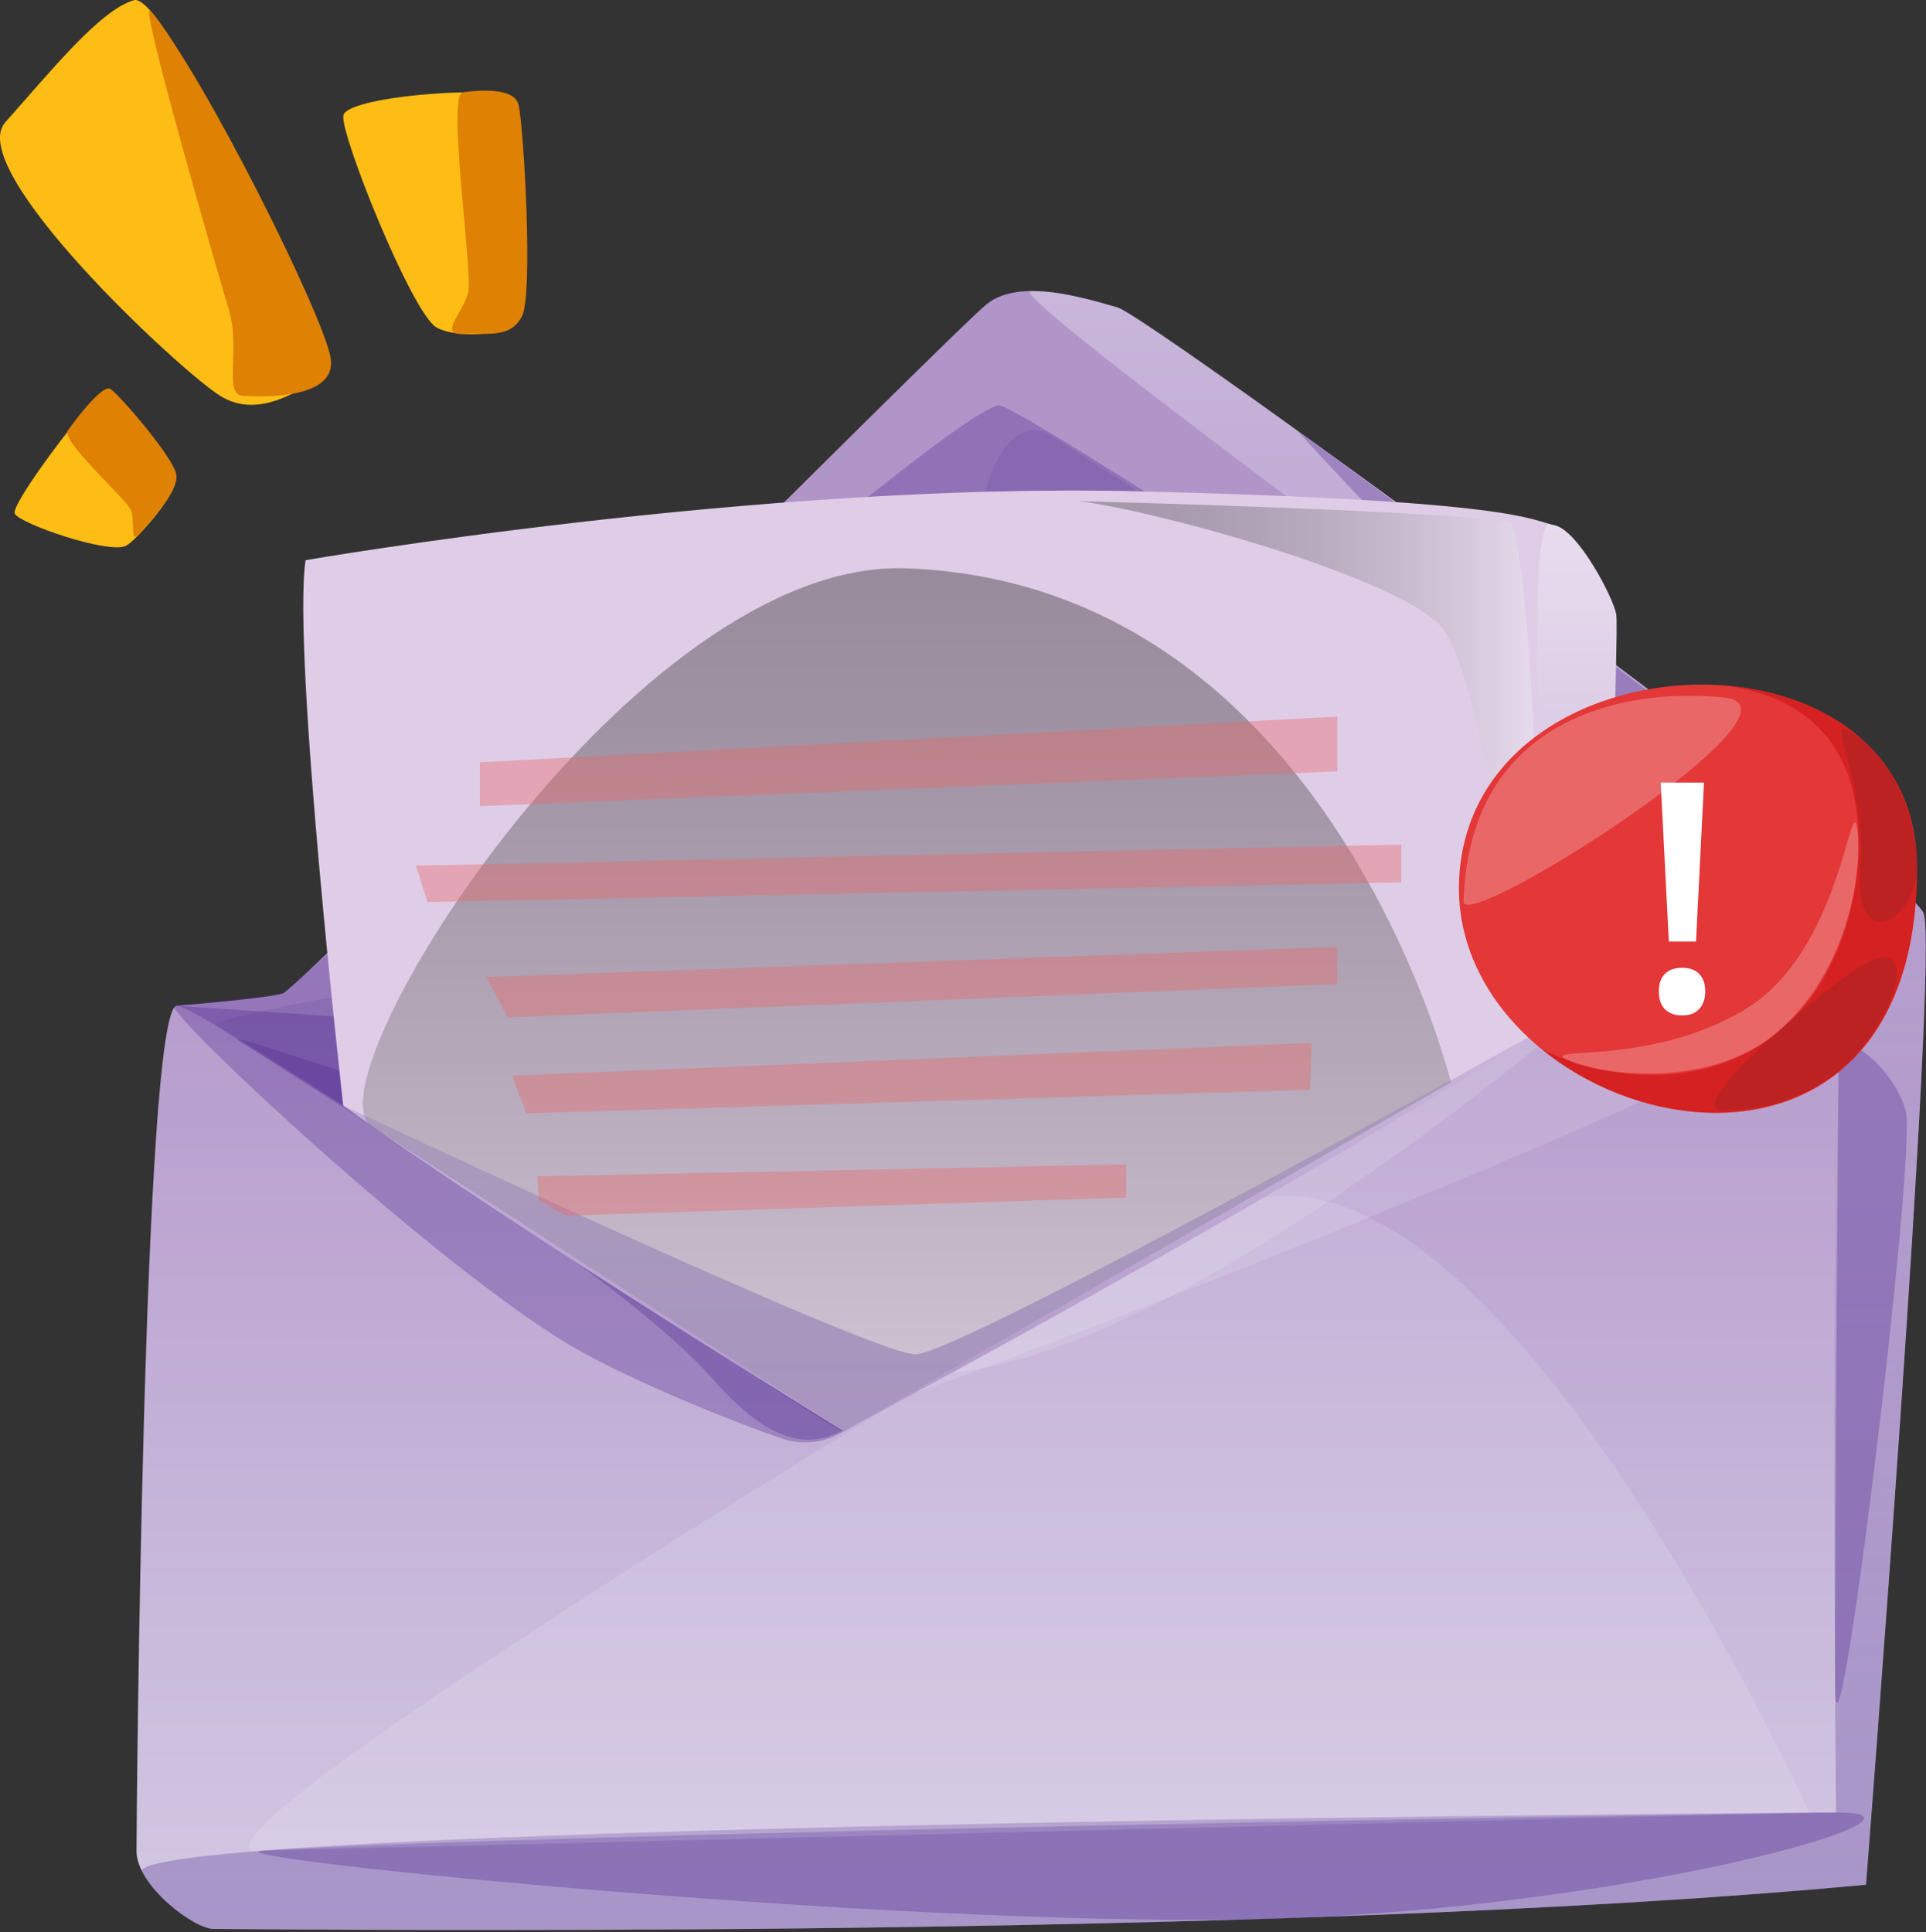 <svg width="301" height="302" viewBox="0 0 301 302" fill="none" xmlns="http://www.w3.org/2000/svg">
<rect x="0" y="0" width="301" height="302" fill="#333333" stroke="none"/>
<path d="M27.589 157.2C22.378 157.984 21.336 283.867 21.336 289.307C21.336 294.747 30.394 301.535 33.408 301.481C36.419 301.43 195.949 303.546 291.62 294.573C291.62 294.573 303.052 149.084 300.621 142.724C298.18 136.338 179.672 49.452 174.645 48.045C169.604 46.634 159.505 43.376 154.262 47.491C149.019 51.603 46.803 154.467 44.211 155.267C41.617 156.071 27.589 157.197 27.589 157.197V157.2Z" fill="url(#paint0_linear_3301_2282)"/>
<g style="mix-blend-mode:multiply" opacity="0.31">
<path d="M27.57 157.187C22.305 154.898 65.486 195.856 88.389 209.839C97.681 215.513 115.82 222.743 122.373 224.888C125.562 225.931 129.044 225.488 131.865 223.673C131.865 223.673 85.074 161.679 83.802 161.255C82.529 160.831 27.573 157.191 27.573 157.191L27.57 157.187Z" fill="#49258D"/>
</g>
<path style="mix-blend-mode:multiply" opacity="0.31" d="M33.398 301.487C36.409 301.437 195.939 303.553 291.61 294.58C291.61 294.58 303.043 149.09 300.611 142.73C298.17 136.344 179.662 49.459 174.635 48.051C171.541 47.184 166.542 45.628 161.926 45.505C161.676 45.524 161.442 45.524 161.22 45.505C161.182 45.505 161.144 45.505 161.106 45.505C154.932 45.116 289.061 142.205 289.061 142.205C288.979 142.376 288.9 142.641 288.824 142.951C284.927 142.018 279.319 142.101 269.394 144.175C265.839 144.919 278.018 156.292 287.358 164.474C286.164 204.392 286.94 283.279 286.94 283.279C286.94 283.279 27.218 284.861 22.114 292.312C24.381 296.952 30.919 301.529 33.392 301.484L33.398 301.487Z" fill="url(#paint1_linear_3301_2282)"/>
<g style="mix-blend-mode:multiply" opacity="0.31">
<path d="M27.569 157.187C31.809 156.821 130.164 224.236 131.861 223.67C133.558 223.104 259.652 150.081 264.176 146.488C268.7 142.892 279.965 142.515 279.965 142.515C279.965 142.515 162.255 64.799 156.319 63.388C150.383 61.977 44.194 155.258 44.194 155.258L27.573 157.187H27.569Z" fill="#49258D"/>
</g>
<g style="mix-blend-mode:multiply" opacity="0.31">
<path d="M41.416 289.225C28.055 290.022 149.08 302.347 204.665 299.684C260.251 297.021 306.029 283.14 286.941 283.288C267.853 283.437 88.656 286.404 41.416 289.225Z" fill="#49258D"/>
</g>
<g style="mix-blend-mode:multiply" opacity="0.31">
<path d="M287.357 164.51C287.646 160.455 296.032 166.844 297.824 173.619C299.619 180.393 286.879 283.874 286.794 263.541C286.708 243.207 287.357 164.507 287.357 164.507V164.51Z" fill="#49258D"/>
</g>
<g style="mix-blend-mode:color-dodge" opacity="0.13">
<path d="M143.288 217.299C136.712 221.05 277.832 166.887 276.901 160.466C275.973 154.049 267.118 144.712 265.649 145.63C264.18 146.55 143.288 217.296 143.288 217.296V217.299Z" fill="white"/>
</g>
<g style="mix-blend-mode:multiply" opacity="0.13">
<path d="M33.661 160.282C33.345 158.34 89.254 148.386 131.875 147.327C174.496 146.267 198.776 184.819 198.776 184.819L131.875 223.724L33.661 160.282Z" fill="#49258D"/>
</g>
<g style="mix-blend-mode:multiply" opacity="0.13">
<path d="M163.53 67.627C149.099 61.466 143.809 124.89 173.285 145.509C202.757 166.127 274.841 139.139 274.841 139.139L163.533 67.627H163.53Z" fill="#49258D"/>
</g>
<g style="mix-blend-mode:multiply" opacity="0.31">
<path d="M289.071 142.198C292.18 143.751 297.613 139.358 296.059 138.051C273.095 118.755 202.664 67.23 202.664 67.23C202.664 67.23 234.308 102.299 255.863 118.018C277.417 133.737 289.071 142.198 289.071 142.198Z" fill="#49258D"/>
</g>
<g style="mix-blend-mode:color-dodge" opacity="0.13">
<path d="M41.441 289.239C18.943 292.623 150.055 211.826 190.308 189.737C230.56 167.648 282.724 283.303 282.724 283.303L41.441 289.239Z" fill="white"/>
</g>
<g style="mix-blend-mode:multiply" opacity="0.31">
<path d="M37.03 162.452C33.649 160.266 151.536 200.551 154.42 201.398C157.308 202.246 218.678 173.604 218.678 173.604L131.862 223.712C130.555 223.25 124.292 230.316 111.578 215.732C98.863 201.149 61.387 177.861 61.387 177.861L37.03 162.452Z" fill="#49258D"/>
</g>
<g style="mix-blend-mode:color-dodge" opacity="0.13">
<path d="M250.889 154.746C250.889 154.746 185.742 212.141 147.351 214.652L250.889 154.746Z" fill="white"/>
</g>
<path d="M47.752 87.558C47.752 87.558 118.199 75.34 177.759 76.789C237.318 78.237 239.297 81.331 242.973 82.115C246.648 82.899 252.164 93.492 252.588 96.031C253.012 98.574 250.891 154.777 250.891 154.777C202.65 186.099 131.864 223.692 131.864 223.692C131.864 223.692 81.54 192.766 53.644 172.802C53.644 172.802 45.631 101.958 47.752 87.555V87.558Z" fill="#DFCDE7"/>
<path style="mix-blend-mode:color-dodge" opacity="0.37" d="M57.79 175.839C48.608 167.628 99.366 87.343 141.573 88.829C207.749 91.157 226.758 169.171 226.758 169.171L131.872 223.695L57.793 175.842L57.79 175.839Z" fill="url(#paint2_linear_3301_2282)"/>
<path style="mix-blend-mode:multiply" opacity="0.31" d="M250.902 154.766C250.902 154.766 253.023 98.559 252.599 96.02C252.174 93.477 246.662 82.888 242.983 82.103C242.667 82.037 242.363 81.952 242.037 81.853C237.494 84.978 242.983 159.839 242.983 159.839C242.983 159.839 149.969 211.681 143.073 211.681C136.178 211.681 53.655 172.797 53.655 172.797C81.548 192.758 131.875 223.687 131.875 223.687C131.875 223.687 202.661 186.094 250.902 154.772V154.766Z" fill="url(#paint3_linear_3301_2282)"/>
<path style="mix-blend-mode:color-dodge" opacity="0.26" d="M168.624 78.326C181.345 79.943 217.818 90.111 225.027 97.737C232.236 105.362 237.327 157.005 239.445 147.282C241.566 137.563 238.666 83.751 236.051 81.872C233.439 79.996 168.621 78.323 168.621 78.323L168.624 78.326Z" fill="url(#paint4_linear_3301_2282)"/>
<g style="mix-blend-mode:multiply" opacity="0.39">
<path d="M75 119.14V126L209 120.563V112L75 119.14Z" fill="#EA6768"/>
</g>
<g style="mix-blend-mode:multiply" opacity="0.39">
<path d="M65 135.308L66.818 141L219 137.904V132L65 135.308Z" fill="#EA6768"/>
</g>
<g style="mix-blend-mode:multiply" opacity="0.39">
<path d="M76 152.7L79.331 159L209 153.801V148L76 152.7Z" fill="#EA6768"/>
</g>
<g style="mix-blend-mode:multiply" opacity="0.39">
<path d="M80 168.117L82.273 174L204.734 170.329L205 163L80 168.117Z" fill="#EA6768"/>
</g>
<g style="mix-blend-mode:multiply" opacity="0.39">
<path d="M84.178 187.619L84 183.859L176 182V187.172L88.488 190L84.178 187.619Z" fill="#EA6768"/>
</g>
<path d="M0.846 19.085C7.618 11.529 15.568 1.553 20.938 0.029C26.304 -1.496 53.028 58.114 50.179 59.218C47.33 60.322 40.703 65.825 34.38 61.852C28.058 57.883 -5.736 26.426 0.846 19.081V19.085Z" fill="#FDBD15"/>
<path d="M68.123 51.115C64.222 48.56 53.188 21.037 53.657 18.07C54.126 15.104 76.057 13.412 79.511 15.104C82.965 16.799 82.841 49.42 79.511 51.115C76.18 52.811 70.101 52.412 68.123 51.115Z" fill="#FDBD15"/>
<path d="M23.506 1.71C21.524 -0.64 33.919 42.276 35.781 48.459C37.642 54.642 34.812 61.711 38.025 61.879C41.239 62.05 52.681 62.395 51.68 55.984C50.68 49.572 31.909 11.673 23.506 1.707V1.71Z" fill="#DF8103"/>
<path d="M72.345 14.451C69.812 14.533 73.836 42.198 73.2 45.497C72.563 48.796 68.346 52.36 72.383 52.202C76.42 52.044 79.791 52.876 81.574 49.428C83.359 45.984 81.84 19.698 81.045 16.383C80.251 13.069 72.345 14.447 72.345 14.447V14.451Z" fill="#DF8103"/>
<path d="M19.657 85.316C16.912 86.629 2.968 81.812 2.304 80.278C1.639 78.744 13.844 62.648 16.101 61.247C18.358 59.846 28.23 73.633 27.065 76.381C25.903 79.13 21.053 84.649 19.657 85.316Z" fill="#FDBD15"/>
<path d="M10.611 67.268C9.357 68.853 19.812 78.019 20.495 79.793C21.179 81.567 20.138 85.647 22.126 83.111C24.114 80.574 27.73 76.896 27.581 74.356C27.432 71.816 18.662 61.698 17.253 60.791C15.845 59.883 10.611 67.268 10.611 67.268Z" fill="#DF8103"/>
<path d="M299.595 135.526C299.708 196.526 225.664 175.518 228.057 136.965C230.45 98.411 299.522 96.136 299.595 135.526Z" fill="#E33738"/>
<g style="mix-blend-mode:multiply" opacity="0.57">
<path d="M268.79 107.09C277.362 107.876 292.134 112.714 290.269 135.117C287.939 163.118 264.986 174.818 241.081 164.095C261.759 180.828 299.675 179.189 299.594 135.523C299.559 117.364 284.861 108.068 268.792 107.09H268.79Z" fill="#CB1010"/>
</g>
<g style="mix-blend-mode:multiply" opacity="0.31">
<path d="M269.656 173.577C261.96 173.889 283.468 155.882 289.869 151.567C296.27 147.252 297.782 150.703 295.335 156.531C292.889 162.356 286.303 172.905 269.656 173.577Z" fill="#882324"/>
</g>
<g style="mix-blend-mode:multiply" opacity="0.31">
<path d="M288.213 113.946C286.087 113.029 291.738 123.161 290.73 136.429C289.723 149.694 301.322 143.914 299.406 132.133C297.49 120.349 291.88 115.529 288.213 113.948V113.946Z" fill="#882324"/>
</g>
<g style="mix-blend-mode:color-dodge" opacity="0.24">
<path d="M290.271 129.653C289.295 122.795 287.846 148.456 272.96 157.613C258.075 166.77 240.511 163.412 244.882 165.618C249.253 167.824 266.512 170.522 277.396 161.608C288.279 152.694 291.297 136.855 290.271 129.653Z" fill="white"/>
</g>
<g style="mix-blend-mode:color-dodge" opacity="0.24">
<path d="M228.727 140.889C228.574 146.083 284.4 110.686 269.583 109.045C254.767 107.402 229.59 111.653 228.727 140.889Z" fill="white"/>
</g>
<path d="M265.058 147.16H260.81L259.54 122.307H266.303L265.058 147.16ZM259.247 154.948C259.247 153.744 259.564 152.832 260.199 152.214C260.834 151.579 261.737 151.262 262.909 151.262C264.065 151.262 264.952 151.587 265.57 152.238C266.189 152.889 266.498 153.793 266.498 154.948C266.498 156.104 266.181 157.023 265.546 157.707C264.927 158.374 264.049 158.708 262.909 158.708C261.754 158.708 260.85 158.382 260.199 157.731C259.564 157.08 259.247 156.153 259.247 154.948Z" fill="white"/>
<defs>
<linearGradient id="paint0_linear_3301_2282" x1="161.148" y1="347.105" x2="161.148" y2="131.48" gradientUnits="userSpaceOnUse">
<stop stop-color="#DCD6EA"/>
<stop offset="1" stop-color="#B195C9"/>
</linearGradient>
<linearGradient id="paint1_linear_3301_2282" x1="161.537" y1="301.671" x2="161.537" y2="45.502" gradientUnits="userSpaceOnUse">
<stop stop-color="#49258D"/>
<stop offset="1" stop-color="white"/>
</linearGradient>
<linearGradient id="paint2_linear_3301_2282" x1="141.731" y1="260.485" x2="141.731" y2="10.515" gradientUnits="userSpaceOnUse">
<stop stop-color="white"/>
<stop offset="0.04" stop-color="#EEEEEE"/>
<stop offset="0.18" stop-color="#B0B0B0"/>
<stop offset="0.33" stop-color="#7A7A7A"/>
<stop offset="0.47" stop-color="#4E4E4E"/>
<stop offset="0.6" stop-color="#2C2C2C"/>
<stop offset="0.73" stop-color="#131313"/>
<stop offset="0.85" stop-color="#050505"/>
<stop offset="0.94"/>
</linearGradient>
<linearGradient id="paint3_linear_3301_2282" x1="153.157" y1="223.68" x2="153.157" y2="81.85" gradientUnits="userSpaceOnUse">
<stop stop-color="#49258D"/>
<stop offset="1" stop-color="white"/>
</linearGradient>
<linearGradient id="paint4_linear_3301_2282" x1="168.624" y1="113.412" x2="240.18" y2="113.412" gradientUnits="userSpaceOnUse">
<stop offset="0.06"/>
<stop offset="0.15" stop-color="#050505"/>
<stop offset="0.27" stop-color="#131313"/>
<stop offset="0.4" stop-color="#2C2C2C"/>
<stop offset="0.53" stop-color="#4E4E4E"/>
<stop offset="0.67" stop-color="#7A7A7A"/>
<stop offset="0.82" stop-color="#B0B0B0"/>
<stop offset="0.96" stop-color="#EEEEEE"/>
<stop offset="1" stop-color="white"/>
</linearGradient>
</defs>
</svg>
